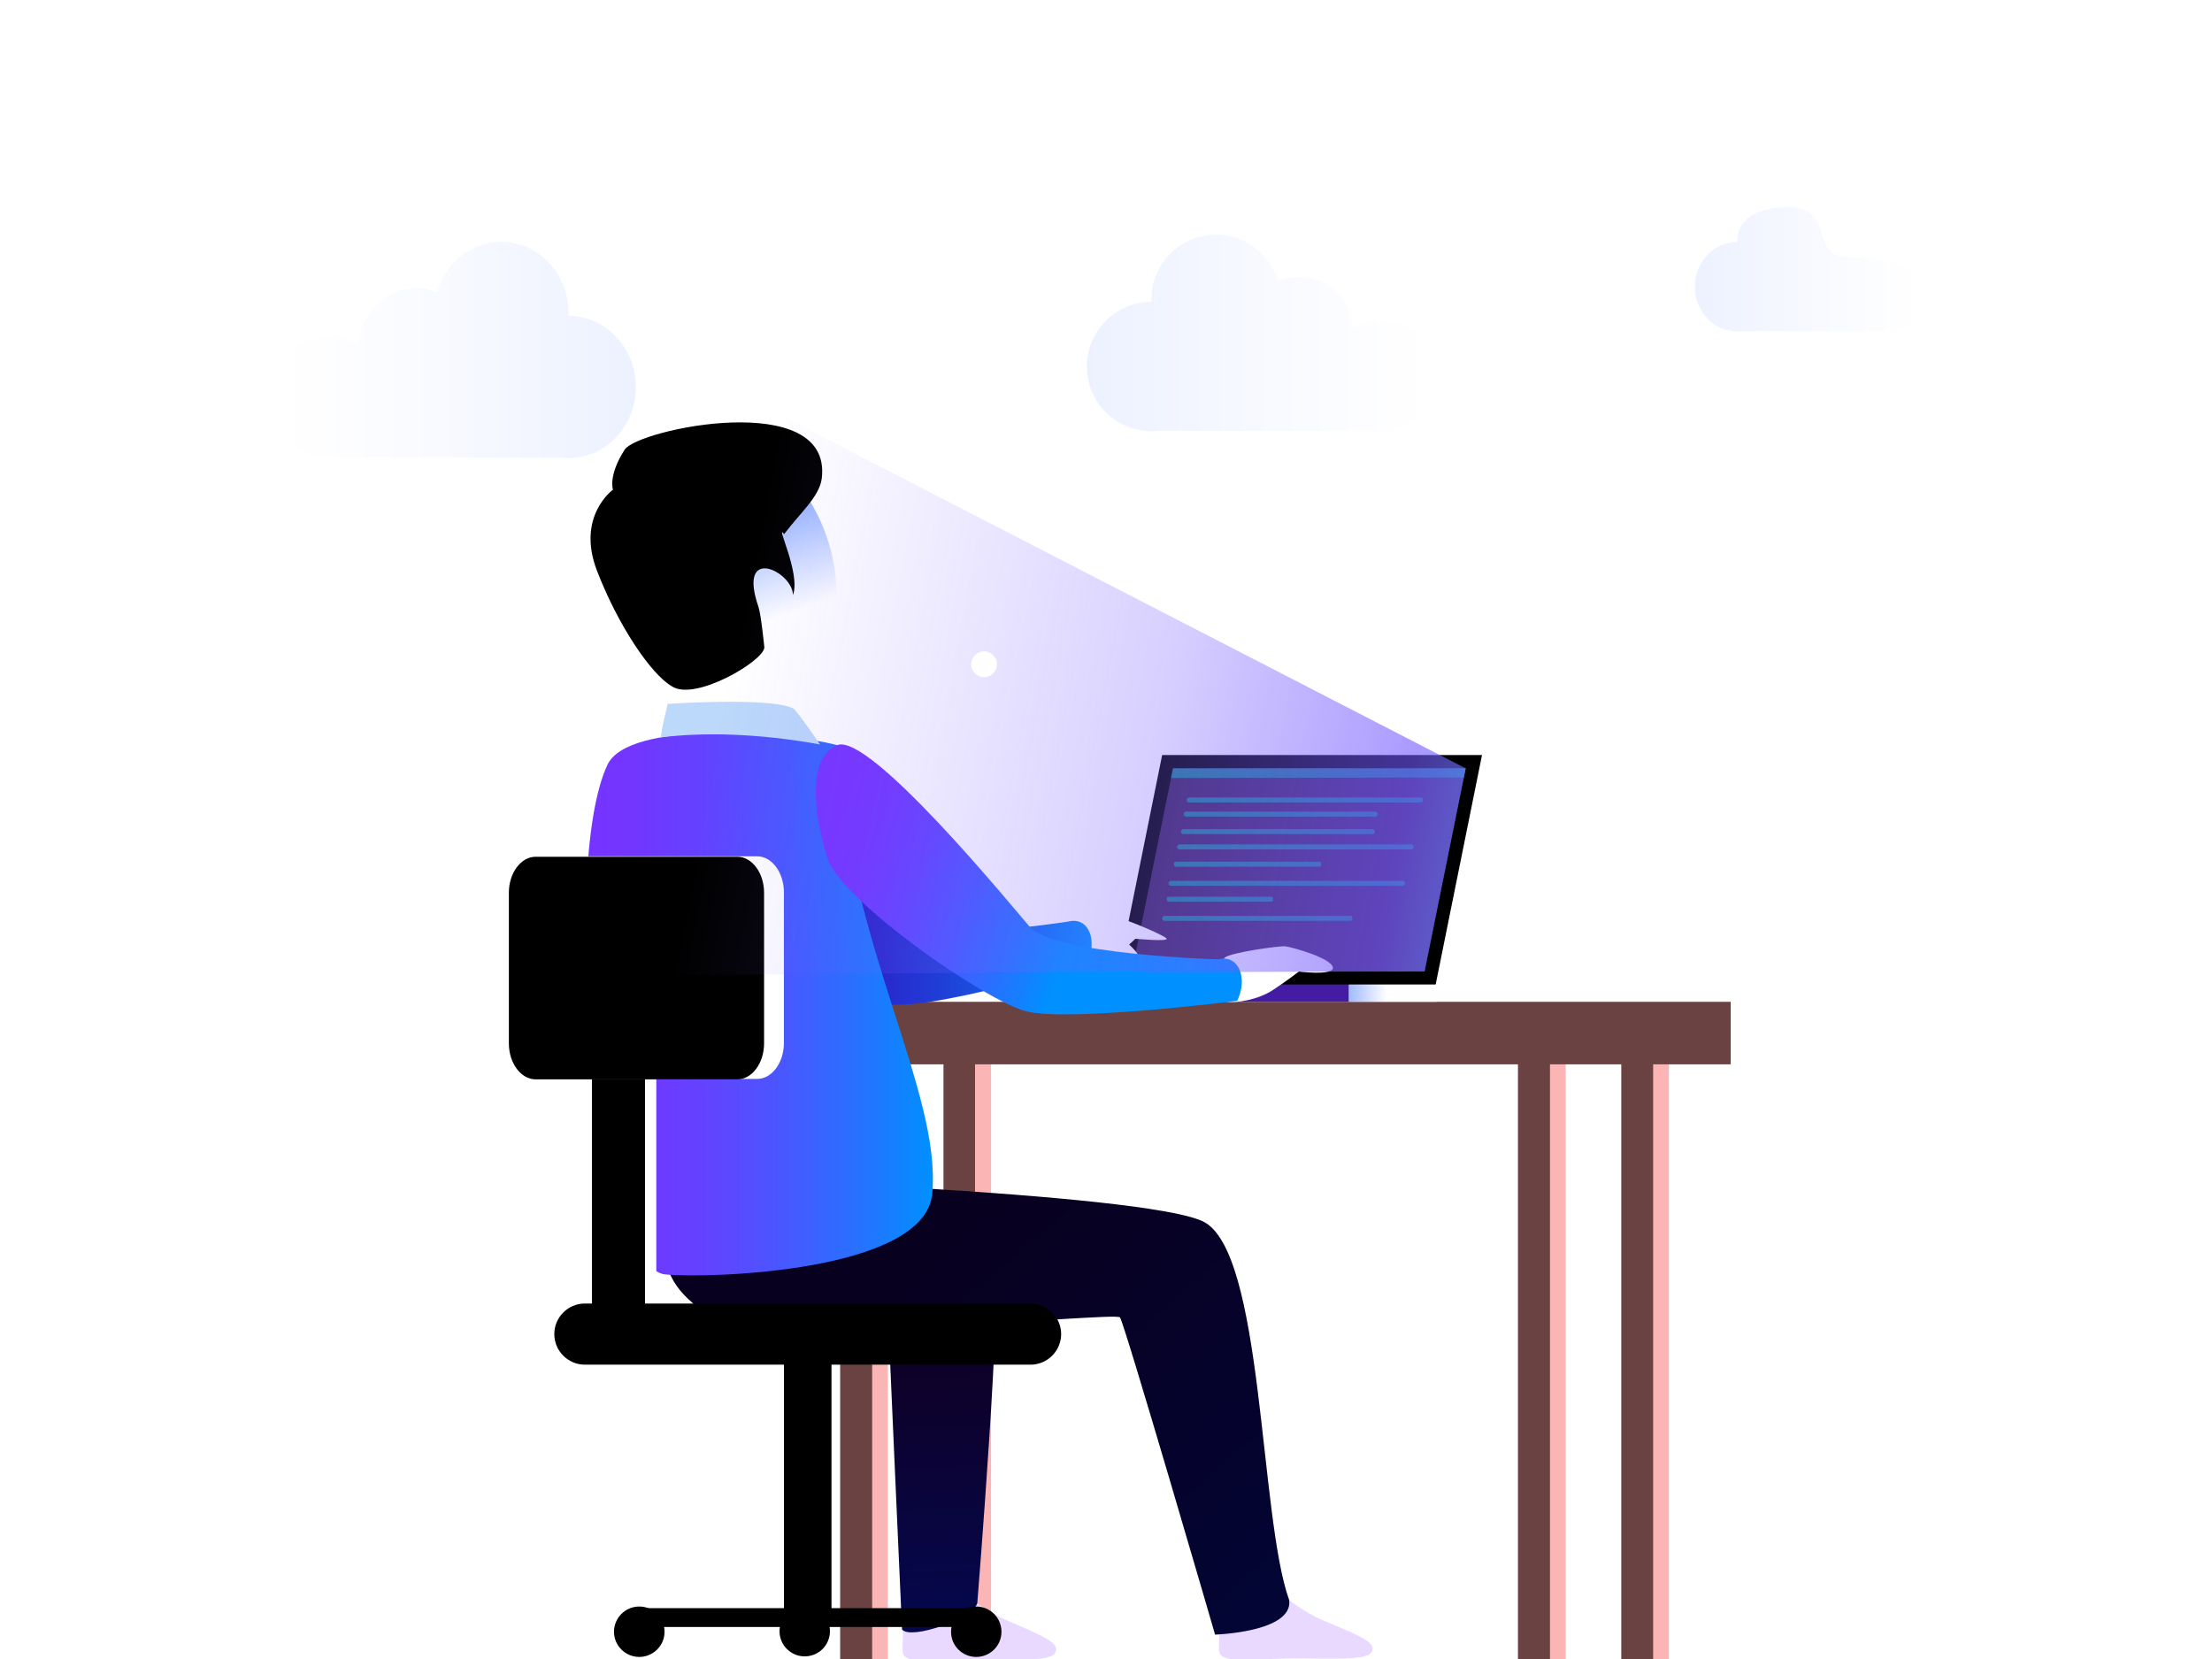 <?xml version="1.0" encoding="UTF-8" standalone="no"?>
<svg
   xmlns:dc="http://purl.org/dc/elements/1.1/"
   xmlns:cc="http://creativecommons.org/ns#"
   xmlns:rdf="http://www.w3.org/1999/02/22-rdf-syntax-ns#"
   xmlns:svg="http://www.w3.org/2000/svg"
   xmlns="http://www.w3.org/2000/svg"
   xmlns:xlink="http://www.w3.org/1999/xlink"
   xmlns:sodipodi="http://sodipodi.sourceforge.net/DTD/sodipodi-0.dtd"
   xmlns:inkscape="http://www.inkscape.org/namespaces/inkscape"
   version="1.1"
   id="Layer_1"
   x="0px"
   y="0px"
   viewBox="0 0 800 600"
   style="enable-background:new 0 0 800 600;"
   xml:space="preserve"
   sodipodi:docname="webdev.svg"
   inkscape:version="1.0.1 (3bc2e813f5, 2020-09-07)"><defs
   id="defs322"><linearGradient
     inkscape:collect="always"
     id="linearGradient1174"><stop
       style="stop-color:#f34747;stop-opacity:1;"
       offset="0"
       id="stop1170" /><stop
       style="stop-color:#f34747;stop-opacity:0;"
       offset="1"
       id="stop1172" /></linearGradient><linearGradient
     inkscape:collect="always"
     xlink:href="#linearGradient1174"
     id="linearGradient1176"
     x1="0"
     y1="153.5"
     x2="422"
     y2="153.5"
     gradientUnits="userSpaceOnUse" /><linearGradient
     id="SVGID_13_-2"
     gradientUnits="userSpaceOnUse"
     x1="393.064"
     y1="120.397"
     x2="519.623"
     y2="120.397"
     gradientTransform="matrix(-1.04,0,0,1.101,638.732,-5.961)"><stop
       offset="0"
       style="stop-color:#A1BAFF"
       id="stop306-0" /><stop
       offset="0.089"
       style="stop-color:#ACC2FF"
       id="stop308-8" /><stop
       offset="0.499"
       style="stop-color:#D9E3FF"
       id="stop310-3" /><stop
       offset="0.816"
       style="stop-color:#F5F7FF"
       id="stop312-0" /><stop
       offset="1"
       style="stop-color:#FFFFFF"
       id="stop314-5" /></linearGradient><linearGradient
     id="SVGID_13_-2-6"
     gradientUnits="userSpaceOnUse"
     x1="393.064"
     y1="120.397"
     x2="519.623"
     y2="120.397"
     gradientTransform="matrix(-2.083,-0.016,0.028,1.099,1688.507,26.316)"><stop
       offset="0"
       style="stop-color:#A1BAFF"
       id="stop306-0-3" /><stop
       offset="0.089"
       style="stop-color:#ACC2FF"
       id="stop308-8-0" /><stop
       offset="0.499"
       style="stop-color:#D9E3FF"
       id="stop310-3-1" /><stop
       offset="0.816"
       style="stop-color:#F5F7FF"
       id="stop312-0-2" /><stop
       offset="1"
       style="stop-color:#FFFFFF"
       id="stop314-5-5" /></linearGradient><linearGradient
     id="SVGID_13_-5"
     gradientUnits="userSpaceOnUse"
     x1="393.064"
     y1="120.397"
     x2="519.623"
     y2="120.397"
     gradientTransform="matrix(0.657,0,0,0.693,354.864,11.805)"><stop
       offset="0"
       style="stop-color:#A1BAFF"
       id="stop306-9" /><stop
       offset="0.089"
       style="stop-color:#ACC2FF"
       id="stop308-89" /><stop
       offset="0.499"
       style="stop-color:#D9E3FF"
       id="stop310-7" /><stop
       offset="0.816"
       style="stop-color:#F5F7FF"
       id="stop312-1" /><stop
       offset="1"
       style="stop-color:#FFFFFF"
       id="stop314-6" /></linearGradient><filter
     id="Adobe_OpacityMaskFilter_1_-9"
     filterUnits="userSpaceOnUse"
     x="507.42"
     y="56.82"
     width="92.89"
     height="92.89"><feFlood
       result="back"
       id="feFlood234-4" /><feBlend
       in="SourceGraphic"
       in2="back"
       mode="normal"
       id="feBlend236-3" /></filter><filter
     id="Adobe_OpacityMaskFilter_2_-7"
     filterUnits="userSpaceOnUse"
     x="507.42"
     y="56.82"
     width="92.89"
     height="92.89"><feFlood
       result="back"
       id="feFlood241-3" /><feBlend
       in="SourceGraphic"
       in2="back"
       mode="normal"
       id="feBlend243-7" /></filter></defs><sodipodi:namedview
   pagecolor="#ffffff"
   bordercolor="#666666"
   borderopacity="1"
   objecttolerance="10"
   gridtolerance="10"
   guidetolerance="10"
   inkscape:pageopacity="0"
   inkscape:pageshadow="2"
   inkscape:window-width="1920"
   inkscape:window-height="1001"
   id="namedview320"
   showgrid="false"
   inkscape:zoom="0.69166667"
   inkscape:cx="133.61809"
   inkscape:cy="317.99439"
   inkscape:window-x="-9"
   inkscape:window-y="-9"
   inkscape:window-maximized="1"
   inkscape:current-layer="Layer_1" />
<style
   type="text/css"
   id="style2">
	.st0{opacity:0.1;fill:#FFFFFF;}
	.st1{fill:url(#SVGID_1_);}
	.st2{opacity:0.4;fill:#FFFFFF;}
	.st3{filter:url(#Adobe_OpacityMaskFilter);}
	.st4{opacity:0.8;mask:url(#shine_1_);}
	.st5{fill-rule:evenodd;clip-rule:evenodd;fill:#FFFFFF;}
	.st6{fill:url(#SVGID_2_);}
	.st7{fill-rule:evenodd;clip-rule:evenodd;fill:#1289CC;}
	.st8{fill-rule:evenodd;clip-rule:evenodd;}
	.st9{fill-rule:evenodd;clip-rule:evenodd;fill:#125CAE;}
	.st10{fill-rule:evenodd;clip-rule:evenodd;fill:url(#SVGID_3_);}
	.st11{fill-rule:evenodd;clip-rule:evenodd;fill:url(#SVGID_4_);}
	.st12{fill-rule:evenodd;clip-rule:evenodd;fill:#431CA3;}
	.st13{fill-rule:evenodd;clip-rule:evenodd;fill:#3F2759;}
	.st14{fill-rule:evenodd;clip-rule:evenodd;fill:url(#SVGID_5_);}
	.st15{fill-rule:evenodd;clip-rule:evenodd;fill:url(#SVGID_6_);}
	.st16{fill-rule:evenodd;clip-rule:evenodd;fill:url(#SVGID_7_);}
	.st17{fill-rule:evenodd;clip-rule:evenodd;fill:url(#SVGID_8_);}
	.st18{fill-rule:evenodd;clip-rule:evenodd;fill:url(#SVGID_9_);}
	.st19{fill-rule:evenodd;clip-rule:evenodd;fill:url(#SVGID_10_);}
	.st20{fill-rule:evenodd;clip-rule:evenodd;fill:#BCD8FA;}
	.st21{fill-rule:evenodd;clip-rule:evenodd;fill:#1E8191;}
	.st22{fill:#FFFFFF;}
	.st23{filter:url(#Adobe_OpacityMaskFilter_1_);}
	.st24{filter:url(#Adobe_OpacityMaskFilter_2_);}
	.st25{mask:url(#moon_1_);fill:url(#XMLID_3_);}
	.st26{fill:url(#SVGID_11_);}
	.st27{fill:url(#SVGID_12_);}
	.st28{opacity:0.2;fill:url(#SVGID_13_);}
</style>
<path
   class="st0"
   d="M690.59,464.13h80.29c4.36-2.25,7.35-6.82,7.35-12.09c0-6.82-5.01-12.47-11.53-13.44  c0.01-0.22,0.02-0.44,0.02-0.67c0-7.98-6.6-14.45-14.74-14.45c-0.85,0-1.68,0.07-2.5,0.21c-3.51-6.09-10.36-10.22-18.23-10.22  c-9.17,0-16.95,5.61-19.68,13.39c-0.86-0.17-1.75-0.27-2.65-0.27c-7.82,0-14.16,6.73-14.16,15.03c0,0.93,0.08,1.85,0.23,2.73  c-5.92,0.38-10.6,4.91-10.6,10.45C684.39,458.87,686.91,462.39,690.59,464.13z"
   id="path4" />

<polygon
   class="st5"
   points="300.72,582.47 300.72,581.61 355.79,581.61 "
   id="polygon39" />
<polygon
   class="st5"
   points="283.53,582.47 236.15,581.61 283.53,581.61 "
   id="polygon41" />
<linearGradient
   id="SVGID_2_"
   gradientUnits="userSpaceOnUse"
   x1="641.158"
   y1="489.084"
   x2="644.282"
   y2="489.084">
	<stop
   offset="0.041"
   style="stop-color:#100060"
   id="stop43" />
	<stop
   offset="1"
   style="stop-color:#090E96"
   id="stop45" />
</linearGradient>

<g
   id="g212">
	<rect
   x="554.68"
   y="371.79"
   class="st7"
   width="11.58"
   height="228.24"
   id="rect50"
   style="fill:#f34747;fill-opacity:0.402" />
	<rect
   x="548.99"
   y="371.79"
   class="st8"
   width="11.58"
   height="228.24"
   id="rect52"
   style="fill:#6b4242;fill-opacity:1" />
	<rect
   x="592.05"
   y="371.79"
   class="st7"
   width="11.53"
   height="228.24"
   id="rect54"
   style="fill:#f34747;fill-opacity:0.402" />
	<rect
   x="586.36"
   y="371.79"
   class="st8"
   width="11.53"
   height="228.24"
   id="rect56"
   style="fill:#6b4242;fill-opacity:1" />
	<rect
   x="309.53"
   y="371.79"
   class="st9"
   width="11.58"
   height="228.24"
   id="rect58"
   style="fill:#f34747;fill-opacity:0.4" />
	<rect
   x="303.85"
   y="371.79"
   class="st8"
   width="11.58"
   height="228.24"
   id="rect60"
   style="fill:#6b4242;fill-opacity:1" />
	<rect
   x="346.9"
   y="371.79"
   class="st7"
   width="11.53"
   height="228.24"
   id="rect62"
   style="fill:#f34747;fill-opacity:0.402" />
	<rect
   x="341.22"
   y="371.79"
   class="st8"
   width="11.417"
   height="227.404"
   id="rect64"
   style="fill:#6b4242;fill-opacity:1" />
	<rect
   x="261.49"
   y="362.32"
   class="st8"
   width="364.45"
   height="22.61"
   id="rect66"
   style="fill:#6b4242;fill-opacity:1" />
	<linearGradient
   id="SVGID_3_"
   gradientUnits="userSpaceOnUse"
   x1="407.438"
   y1="318.561"
   x2="538.178"
   y2="318.561">
		<stop
   offset="0"
   style="stop-color:#A1BAFF"
   id="stop68" />
		<stop
   offset="0.433"
   style="stop-color:#FFFFFF"
   id="stop70" />
	</linearGradient>
	<polygon
   class="st10"
   points="424.23,280.97 536.39,273.07 538.18,277 523.47,357.25 518.3,357.25 407.44,364.05  "
   id="polygon73" />
	<polygon
   class="st8"
   points="420.31,273.07 535.99,273.07 519.2,356.2 403.51,356.2  "
   id="polygon75" />
	<linearGradient
   id="SVGID_4_"
   gradientUnits="userSpaceOnUse"
   x1="487.791"
   y1="359.186"
   x2="519.543"
   y2="359.186">
		<stop
   offset="0"
   style="stop-color:#A1BAFF"
   id="stop77" />
		<stop
   offset="0.433"
   style="stop-color:#FFFFFF"
   id="stop79" />
	</linearGradient>
	<rect
   x="487.79"
   y="356.05"
   class="st11"
   width="31.75"
   height="6.26"
   id="rect82" />
	<rect
   x="380.85"
   y="356.05"
   class="st12"
   width="106.94"
   height="6.26"
   id="rect84" />
	<polygon
   class="st13"
   points="424.23,277.89 409.37,351.33 515.22,351.33 530.08,277.89  "
   id="polygon86" />
	<path
   class="st5"
   d="M443.71,362.32c3.58,0.44,11.13-0.7,16.5-4.17c5.32-3.48,9.54-6.78,9.54-6.78s11.59,1.51,12.33-1.14   c0.32-3.54-15.02-7.73-17.15-7.98c-2.19-0.25-20.17,2.28-22.01,4.12C441.08,348.2,443.71,362.32,443.71,362.32z"
   id="path88" />
	<path
   class="st5"
   d="M383.78,352.23c3.58,0.45,11.13-0.69,16.45-4.17c5.32-3.48,10.39-8.55,10.39-8.55s11.58,1.09,11.33,0   c-0.3-1.04-14.81-7.11-17-7.35c-2.14-0.25-20.17,2.29-22.01,4.13C381.1,338.11,383.78,352.23,383.78,352.23z"
   id="path90" />
	<path
   class="st5"
   d="M404.8,338.22c1.14,1.44,8.4,6.86,7.01,8.94c-1.39,2.14-4.72,3.03-8.35,0.4c-3.63-2.63-5.91-5.72-4.92-6.76   C399.54,339.76,404.8,338.22,404.8,338.22z"
   id="path92" />
	<linearGradient
   id="SVGID_5_"
   gradientUnits="userSpaceOnUse"
   x1="242.597"
   y1="314.881"
   x2="394.824"
   y2="314.881">
		<stop
   offset="0"
   style="stop-color:#311341"
   id="stop94" />
		<stop
   offset="0.23"
   style="stop-color:#3113C2"
   id="stop96" />
		<stop
   offset="0.348"
   style="stop-color:#2F18C5"
   id="stop98" />
		<stop
   offset="0.493"
   style="stop-color:#2927CC"
   id="stop100" />
		<stop
   offset="0.652"
   style="stop-color:#1F40D8"
   id="stop102" />
		<stop
   offset="0.822"
   style="stop-color:#1263E9"
   id="stop104" />
		<stop
   offset="0.998"
   style="stop-color:#008FFF"
   id="stop106" />
		<stop
   offset="1"
   style="stop-color:#0090FF"
   id="stop108" />
	</linearGradient>
	<path
   class="st14"
   d="M250.31,266.61c-11.03,4.47-8.4,25.74-3.38,41c4.97,15.26,56.5,51.28,71.76,55.26   c15.26,3.93,74.44-14.56,74.44-14.56c4.02-8.2,0.55-16.9-6.76-15.01c0,0-57.69,9.04-66.34-0.94   C313.07,324.35,261.99,261.89,250.31,266.61z"
   id="path111" />
	<linearGradient
   id="SVGID_6_"
   gradientUnits="userSpaceOnUse"
   x1="260.194"
   y1="196.16"
   x2="287.175"
   y2="267.796">
		<stop
   offset="0"
   style="stop-color:#A1BAFF"
   id="stop113" />
		<stop
   offset="0.433"
   style="stop-color:#FFFFFF"
   id="stop115" />
	</linearGradient>
	<path
   class="st15"
   d="M297.02,238.98c-18.04,36.32-55.11,24.2-63.85-10.53c-8.75-34.69-11.03-64.65,19.38-69.92   C285.59,152.81,315.11,202.65,297.02,238.98z"
   id="path118" />
	<path
   class="st5"
   d="M240.57,239.78c3.43,10.78,2.38,39.7,2.38,39.7s48.8,14.21,47.31,7.65c-5.96-26.59-8.99-49.84-14.46-54.71   C271.28,228.44,260.15,241.81,240.57,239.78z"
   id="path120" />
	<path
   class="st8"
   d="m 340,567.15 c 0,0 10.48,13.021 24.05,18.848 13.57,5.827 19.68,8.324 17.49,11.901 -2.19,3.576 -19.58,1.891 -32.7,2.353 -13.07,0.462 -21.91,1.48 -22.36,-2.806 -0.45,-4.234 1.64,-27.778 1.64,-27.778 z"
   id="path122"
   style="fill:#e9d8ff;fill-opacity:1;stroke-width:1.014" />
	<linearGradient
   id="SVGID_7_"
   gradientUnits="userSpaceOnUse"
   x1="340.829"
   y1="474.88"
   x2="345.481"
   y2="581.868">
		<stop
   offset="0.041"
   style="stop-color:#100022"
   id="stop124" />
		<stop
   offset="1"
   style="stop-color:#05074c;stop-opacity:1"
   id="stop126" />
	</linearGradient>
	<path
   class="st16"
   d="M320.92,468.56c0.5,14.21,5.32,120.78,5.32,120.78c3.37,3.89,25.65-4.1,27.21-9.51   c0,0,9.56-118.63,5.83-119.18C355.61,460.16,320.92,468.56,320.92,468.56z"
   id="path129" />
	<path
   class="st8"
   d="M454.5,567.65c0,0,10.49,12.67,24,18.39c13.57,5.67,19.68,8.05,17.49,11.58c-2.19,3.48-19.58,1.79-32.65,2.24   c-13.12,0.45-21.96,1.44-22.41-2.68c-0.45-4.17,1.64-27.08,1.64-27.08L454.5,567.65z"
   id="path131"
   style="fill:#e9d8ff;fill-opacity:1" />
	<linearGradient
   id="SVGID_8_"
   gradientUnits="userSpaceOnUse"
   x1="334.145"
   y1="446.239"
   x2="458.197"
   y2="587.658">
		<stop
   offset="0.041"
   style="stop-color:#08001f;stop-opacity:1"
   id="stop133" />
		<stop
   offset="1"
   style="stop-color:#030535;stop-opacity:1"
   id="stop135" />
	</linearGradient>
	<path
   class="st17"
   d="M248.62,425.67c-1.59,11.08-18.44,28.43,2.09,45.77c20.52,17.34,152.66,2.68,154.35,5.02   c1.69,2.29,34.39,114.72,34.39,114.72s28.29-0.89,26.81-12.47c-10.92-30.16-9.12-126.45-31.23-136.99   C412.95,431.19,248.62,425.67,248.62,425.67z"
   id="path138" />
	<linearGradient
   id="SVGID_9_"
   gradientUnits="userSpaceOnUse"
   x1="211.814"
   y1="363.16"
   x2="337.41"
   y2="363.16">
		<stop
   offset="0"
   style="stop-color:#7633FF"
   id="stop140" />
		<stop
   offset="0.159"
   style="stop-color:#7137FF"
   id="stop142" />
		<stop
   offset="0.353"
   style="stop-color:#6243FF"
   id="stop144" />
		<stop
   offset="0.568"
   style="stop-color:#4957FF"
   id="stop146" />
		<stop
   offset="0.794"
   style="stop-color:#2672FF"
   id="stop148" />
		<stop
   offset="1"
   style="stop-color:#0090FF"
   id="stop150" />
	</linearGradient>
	<path
   class="st18"
   d="M302.78,269.49c-18.93-5.02-75.51-9.07-83.09,7.11c-17.6,37.57-3.59,181.93,20.91,184.31   c15.75,1.54,93.93-0.85,96.56-29.22C340.6,394.37,306.06,340.4,302.78,269.49z"
   id="path153" />
	<rect
   x="218.18"
   y="387.29"
   class="st5"
   width="19.18"
   height="95.21"
   id="rect155" />
	<rect
   x="214.1"
   y="386.52"
   class="st8"
   width="19.18"
   height="95.21"
   id="rect157" />
	<linearGradient
   id="SVGID_10_"
   gradientUnits="userSpaceOnUse"
   x1="299.975"
   y1="304.053"
   x2="445.298"
   y2="355.219">
		<stop
   offset="0"
   style="stop-color:#7633FF"
   id="stop159" />
		<stop
   offset="0.097"
   style="stop-color:#7137FF"
   id="stop161" />
		<stop
   offset="0.216"
   style="stop-color:#6243FF"
   id="stop163" />
		<stop
   offset="0.346"
   style="stop-color:#4957FF"
   id="stop165" />
		<stop
   offset="0.484"
   style="stop-color:#2672FF"
   id="stop167" />
		<stop
   offset="0.61"
   style="stop-color:#0090FF"
   id="stop169" />
	</linearGradient>
	<path
   class="st19"
   d="M302.78,269.49c-11.03,4.47-8.45,25.79-3.43,41.05c5.02,15.21,56.55,51.23,71.81,55.21   c15.26,3.93,76.28-3.77,76.28-3.77c3.98-8.2,0.55-16.9-6.81-15.01c0,0-59.53-1.74-68.18-11.73   C365.55,327.23,314.41,264.77,302.78,269.49z"
   id="path172" />
	<path
   class="st8"
   d="M283.6,193.16c-3.53-4.47,6.11,14.21,3.18,22.06c0.05-8.4-20.32-18.54-12.47,4.27   c0.95,2.78,2.13,14.67,2.13,14.67c-0.2,4.9-25.26,19.7-33.53,14c-7.5-4.37-19.38-21.96-26.98-41.69   c-7.65-19.73,5.76-29.37,5.76-29.37s-1.84-5.02,4.22-14.46c4.72-7.45,75.09-22.21,71.31,10.28   C296.42,179.64,289.37,185.46,283.6,193.16z"
   id="path174" />
	<path
   class="st5"
   d="M200.88,309.7h72.99c5.28,0,9.64,5.86,9.64,13.02v54.46c0,7.16-4.36,13.02-9.64,13.02h-72.99   c-5.32,0-9.67-5.86-9.67-13.02v-54.46C191.21,315.56,195.56,309.7,200.88,309.7z"
   id="path176" />
	<path
   class="st8"
   d="M193.71,309.86h72.99c5.28,0,9.64,5.86,9.64,13.02v54.46c0,7.16-4.36,13.02-9.64,13.02h-72.99   c-5.32,0-9.67-5.86-9.67-13.02v-54.46C184.03,315.72,188.39,309.86,193.71,309.86z"
   id="path178" />
	<rect
   x="283.53"
   y="486.65"
   class="st8"
   width="17.19"
   height="97.05"
   id="rect180" />
	<rect
   x="230.8"
   y="581.61"
   class="st8"
   width="124.88"
   height="6.81"
   id="rect182" />
	<path
   class="st8"
   d="M353.05,599.25c5.07,0,9.14-4.08,9.14-9.09c0-5.07-4.07-9.14-9.14-9.14c-5.02,0-9.09,4.07-9.09,9.14   C343.95,595.18,348.03,599.25,353.05,599.25z"
   id="path184" />
	<path
   class="st8"
   d="M291.02,599.05c5.07,0,9.14-4.08,9.14-9.09c0-5.07-4.08-9.14-9.14-9.14c-5.02,0-9.09,4.07-9.09,9.14   C281.92,594.97,286,599.05,291.02,599.05z"
   id="path186" />
	<path
   class="st8"
   d="M231.2,599.25c5.02,0,9.14-4.08,9.14-9.09c0-5.07-4.12-9.14-9.14-9.14c-5.02,0-9.14,4.07-9.14,9.14   C222.06,595.18,226.18,599.25,231.2,599.25z"
   id="path188" />
	<path
   class="st8"
   d="M211.5,471.44h161.2c6.11,0,11.08,4.97,11.08,11.03c0,6.11-4.97,11.08-11.08,11.08H211.5   c-6.06,0-11.03-4.97-11.03-11.08C200.47,476.41,205.44,471.44,211.5,471.44z"
   id="path190" />
	<path
   class="st20"
   d="M238.99,266.69c0.25-3.18,2.5-12.13,2.5-12.13s36.57-2.49,45.27,1.59c1.36,0.64,9.81,13.09,9.81,13.09   C273.51,265.06,253.78,264.86,238.99,266.69z"
   id="path192" />
	<polygon
   class="st21"
   points="424.23,277.89 530.08,277.89 529.41,281.18 423.53,281.38  "
   id="polygon194" />
	<path
   class="st21"
   d="M514.68,289.33c0,0.5-0.4,0.9-0.9,0.9h-83.69c-0.5,0-0.9-0.4-0.9-0.9l0,0c0-0.5,0.4-0.9,0.9-0.9h83.69   C514.28,288.43,514.68,288.83,514.68,289.33L514.68,289.33z"
   id="path196" />
	<path
   class="st21"
   d="M498.24,294.44c0,0.5-0.33,0.9-0.74,0.9h-68.61c-0.41,0-0.74-0.4-0.74-0.9l0,0c0-0.5,0.33-0.9,0.74-0.9h68.61   C497.91,293.54,498.24,293.95,498.24,294.44L498.24,294.44z"
   id="path198" />
	<path
   class="st21"
   d="M497.22,300.76c0,0.5-0.33,0.9-0.74,0.9h-68.61c-0.41,0-0.74-0.4-0.74-0.9l0,0c0-0.5,0.33-0.9,0.74-0.9h68.61   C496.89,299.86,497.22,300.26,497.22,300.76L497.22,300.76z"
   id="path200" />
	<path
   class="st21"
   d="M511.27,306.29c0,0.5-0.4,0.9-0.9,0.9h-83.78c-0.5,0-0.9-0.4-0.9-0.9l0,0c0-0.5,0.4-0.9,0.9-0.9h83.78   C510.87,305.39,511.27,305.8,511.27,306.29L511.27,306.29z"
   id="path202" />
	<path
   class="st21"
   d="M508.17,319.46c0,0.5-0.4,0.9-0.9,0.9h-83.78c-0.5,0-0.9-0.4-0.9-0.9l0,0c0-0.5,0.4-0.9,0.9-0.9h83.78   C507.76,318.56,508.17,318.96,508.17,319.46L508.17,319.46z"
   id="path204" />
	<path
   class="st21"
   d="M477.84,312.54c0,0.5-0.25,0.9-0.56,0.9h-52.15c-0.31,0-0.56-0.4-0.56-0.9l0,0c0-0.5,0.25-0.9,0.56-0.9h52.15   C477.59,311.64,477.84,312.04,477.84,312.54L477.84,312.54z"
   id="path206" />
	<path
   class="st21"
   d="M460.41,325.2c0,0.5-0.18,0.9-0.4,0.9h-37.65c-0.22,0-0.4-0.4-0.4-0.9l0,0c0-0.5,0.18-0.9,0.4-0.9H460   C460.23,324.3,460.41,324.7,460.41,325.2L460.41,325.2z"
   id="path208" />
	<path
   class="st21"
   d="M489.15,332.14c0,0.5-0.32,0.9-0.72,0.9h-67.4c-0.4,0-0.72-0.4-0.72-0.9l0,0c0-0.5,0.33-0.9,0.72-0.9h67.4   C488.82,331.24,489.15,331.64,489.15,332.14L489.15,332.14z"
   id="path210" />
</g>
<g
   id="g266">
	<g
   id="g232">
		<path
   class="st22"
   d="M388.94,108.43c0,0.73-0.59,1.32-1.32,1.32c-0.73,0-1.32-0.59-1.32-1.32c0-0.73,0.59-1.32,1.32-1.32    C388.35,107.11,388.94,107.7,388.94,108.43z"
   id="path214" />
		<path
   class="st22"
   d="M483.64,190.28c0,0.73-0.59,1.32-1.32,1.32s-1.33-0.59-1.33-1.32c0-0.73,0.59-1.32,1.33-1.32    S483.64,189.54,483.64,190.28z"
   id="path216" />
		<path
   class="st22"
   d="M345.28,119.07c0,0.73-0.59,1.32-1.32,1.32c-0.73,0-1.32-0.59-1.32-1.32c0-0.73,0.59-1.33,1.32-1.33    C344.69,117.75,345.28,118.34,345.28,119.07z"
   id="path218" />
		<path
   class="st22"
   d="M238.68,117.75c0,0.73-0.59,1.32-1.32,1.32c-0.73,0-1.32-0.59-1.32-1.32c0-0.73,0.59-1.32,1.32-1.32    C238.09,116.42,238.68,117.02,238.68,117.75z"
   id="path220" />
		<path
   class="st22"
   d="M614.04,275.26c0,0.73-0.59,1.32-1.32,1.32s-1.33-0.59-1.33-1.32s0.59-1.32,1.33-1.32    S614.04,274.53,614.04,275.26z"
   id="path222" />
		<polygon
   class="st22"
   points="618.39,187.01 619.8,189.87 622.95,190.32 620.67,192.55 621.21,195.69 618.39,194.21     615.57,195.69 616.1,192.55 613.82,190.32 616.98,189.87   "
   id="polygon224" />
		<polygon
   class="st22"
   points="291.7,70.98 293.46,74.55 297.4,75.12 294.55,77.9 295.22,81.83 291.7,79.97 288.17,81.83     288.84,77.9 285.99,75.12 289.93,74.55   "
   id="polygon226" />
		<polygon
   class="st22"
   points="684.89,249.37 686.65,245.8 688.42,249.37 692.36,249.94 689.51,252.72 690.18,256.65 686.65,254.79 683.13,256.65 683.8,252.72 680.95,249.94 "
   id="polygon228"
   transform="translate(-4.193,18.795)" />
		<circle
   class="st22"
   cx="166.58"
   cy="235.19"
   r="4.67"
   id="circle230" />
	</g>
	<defs
   id="defs239">
		<filter
   id="Adobe_OpacityMaskFilter_1_"
   filterUnits="userSpaceOnUse"
   x="507.42"
   y="56.82"
   width="92.89"
   height="92.89">
			<feFlood
   style="flood-color:white;flood-opacity:1"
   result="back"
   id="feFlood234" />
			<feBlend
   in="SourceGraphic"
   in2="back"
   mode="normal"
   id="feBlend236" />
		</filter>
	</defs>
	<mask
   maskUnits="userSpaceOnUse"
   x="507.42"
   y="56.82"
   width="92.89"
   height="92.89"
   id="mask263">
		<g
   id="XMLID_1_"
   class="st23">
			<defs
   id="defs246">
				<filter
   id="Adobe_OpacityMaskFilter_2_"
   filterUnits="userSpaceOnUse"
   x="507.42"
   y="56.82"
   width="92.89"
   height="92.89">
					<feFlood
   style="flood-color:white;flood-opacity:1"
   result="back"
   id="feFlood241" />
					<feBlend
   in="SourceGraphic"
   in2="back"
   mode="normal"
   id="feBlend243" />
				</filter>
			</defs>
			<mask
   maskUnits="userSpaceOnUse"
   x="507.42"
   y="56.82"
   width="92.89"
   height="92.89"
   id="moon_1_">
				<g
   id="XMLID_17_"
   class="st24">
				</g>
			</mask>
			
				<linearGradient
   id="XMLID_3_"
   gradientUnits="userSpaceOnUse"
   x1="212.569"
   y1="309.947"
   x2="289.79"
   y2="361.592"
   gradientTransform="matrix(-0.709 0.705 0.705 0.709 494.718 -309.953)">
				<stop
   offset="0"
   style="stop-color:#4D4D4D"
   id="stop250" />
				<stop
   offset="0.293"
   style="stop-color:#898989"
   id="stop252" />
				<stop
   offset="0.628"
   style="stop-color:#C8C8C8"
   id="stop254" />
				<stop
   offset="0.873"
   style="stop-color:#F0F0F0"
   id="stop256" />
				<stop
   offset="1"
   style="stop-color:#FFFFFF"
   id="stop258" />
			</linearGradient>
			<path
   id="XMLID_4_"
   class="st25"
   d="M520.94,136.02c18.1,18.18,47.5,18.26,65.69,0.17c18.18-18.09,18.26-47.5,0.17-65.68     c-18.09-18.18-47.5-18.26-65.68-0.17C502.93,88.43,502.85,117.84,520.94,136.02z"
   mask="url(#moon_1_)" />
		</g>
	</mask>
	<path
   id="moon_2_"
   class="st22"
   d="M520.94,136.02c18.1,18.18,47.5,18.26,65.69,0.17c18.18-18.09,18.26-47.5,0.17-65.68   c-18.09-18.18-47.5-18.26-65.68-0.17C502.93,88.43,502.85,117.84,520.94,136.02z" />
</g>
<linearGradient
   id="SVGID_11_"
   gradientUnits="userSpaceOnUse"
   x1="112.784"
   y1="214.635"
   x2="627.311"
   y2="314.649">
	<stop
   offset="4.112930e-03"
   style="stop-color:#5533ff;stop-opacity:0"
   id="stop268" />
	
	<stop
   offset="0.292"
   style="stop-color:#7f66ff;stop-opacity:0"
   id="stop272" />
	<stop
   offset="0.592"
   style="stop-color:#795eff;stop-opacity:0.3"
   id="stop274" />
	<stop
   offset="0.768"
   style="stop-color:#7357ff;stop-opacity:0.6"
   id="stop276" />
	
	
	<stop
   offset="1"
   style="stop-color:#4FFFFF"
   id="stop282" />
</linearGradient>
<polyline
   class="st26"
   points="83.42,354.06 409.37,351.33 416.59,351.6 515.22,351.33 515.22,351.33 515.22,351.33 515.22,351.33   515.22,351.33 530.08,277.89 530.08,277.89 133.49,73.52 "
   id="polyline285"
   style="fill:url(#SVGID_11_)" />
<linearGradient
   id="SVGID_12_"
   gradientUnits="userSpaceOnUse"
   x1="421.948"
   y1="339.506"
   x2="421.948"
   y2="339.506">
	<stop
   offset="4.112930e-03"
   style="stop-color:#7633FF;stop-opacity:0"
   id="stop287" />
	<stop
   offset="0.092"
   style="stop-color:#7051FF;stop-opacity:0.088"
   id="stop289" />
	<stop
   offset="0.263"
   style="stop-color:#6685FF;stop-opacity:0.26"
   id="stop291" />
	<stop
   offset="0.43"
   style="stop-color:#5EB1FF;stop-opacity:0.428"
   id="stop293" />
	<stop
   offset="0.591"
   style="stop-color:#57D3FF;stop-opacity:0.589"
   id="stop295" />
	<stop
   offset="0.743"
   style="stop-color:#53EBFF;stop-opacity:0.742"
   id="stop297" />
	<stop
   offset="0.883"
   style="stop-color:#50FAFF;stop-opacity:0.883"
   id="stop299" />
	<stop
   offset="1"
   style="stop-color:#4FFFFF"
   id="stop301" />
</linearGradient>
<path
   class="st27"
   d="M421.95,339.51"
   id="path304" />
<linearGradient
   id="SVGID_13_"
   gradientUnits="userSpaceOnUse"
   x1="393.064"
   y1="120.397"
   x2="519.623"
   y2="120.397">
	<stop
   offset="0"
   style="stop-color:#A1BAFF"
   id="stop306" />
	<stop
   offset="0.089"
   style="stop-color:#ACC2FF"
   id="stop308" />
	<stop
   offset="0.499"
   style="stop-color:#D9E3FF"
   id="stop310" />
	<stop
   offset="0.816"
   style="stop-color:#F5F7FF"
   id="stop312" />
	<stop
   offset="1"
   style="stop-color:#FFFFFF"
   id="stop314" />
</linearGradient>
<path
   class="st28"
   d="M499.63,115.95c-3.73,0-7.22,1.02-10.2,2.8c-0.71-10.4-9.37-18.61-19.94-18.61c-2.58,0-5.04,0.49-7.3,1.38  c-2.88-9.64-11.81-16.67-22.39-16.67c-12.9,0-23.37,10.46-23.37,23.37c0,0.33,0.01,0.66,0.03,0.98c-0.01,0-0.02,0-0.03,0  c-12.9,0-23.37,10.46-23.37,23.37c0,12.9,10.46,23.37,23.37,23.37c0.81,0,1.6-0.04,2.39-0.12h78.63c0.72,0.08,1.44,0.12,2.18,0.12  c11.04,0,19.99-8.95,19.99-19.99C519.62,124.9,510.67,115.95,499.63,115.95z"
   id="path317" />
<path
   class="st28"
   d="m 119.085,121.661 c 3.879,0 7.509,1.123 10.609,3.082 0.738,-11.447 9.745,-20.483 20.739,-20.483 2.683,0 5.242,0.539 7.592,1.519 2.995,-10.61 12.283,-18.348 23.287,-18.348 13.417,0 24.306,11.513 24.306,25.723 0,0.363 -0.011,0.726 -0.031,1.079 0.011,0 0.021,0 0.031,0 13.417,0 24.306,11.513 24.306,25.723 0,14.199 -10.879,25.723 -24.306,25.723 -0.842,0 -1.664,-0.044 -2.486,-0.132 h -81.78 c -0.749,0.088 -1.498,0.132 -2.267,0.132 -11.482,0 -20.791,-9.851 -20.791,-22.002 0,-12.162 9.309,-22.013 20.791,-22.013 z"
   id="path317-1"
   style="opacity:0.2;fill:url(#SVGID_13_-2);stroke-width:1.07" /><path
   class="st28"
   d="m 667.207,92.903 c -12.794,-0.976 -3.301,-17.65 -20.504,-18.037 -8.471,0 -18.368,2.998 -18.368,11.946 0,0.229 0.007,0.457 0.02,0.679 h -0.02 c -8.471,0 -15.347,7.25 -15.347,16.198 0,8.941 6.869,16.198 15.347,16.198 0.532,0 1.051,-0.028 1.57,-0.083 h 51.636 c 0.473,0.056 0.946,0.083 1.432,0.083 7.25,0 13.002,-6.204 13.127,-13.855 0.177,-10.787 -15.23,-12.708 -28.892,-13.128 z"
   id="path317-6"
   style="opacity:0.2;fill:url(#SVGID_13_-5);stroke-width:0.675"
   sodipodi:nodetypes="ccsscsssccsc" /><g
   id="g266-9"
   transform="translate(189.326,5.048)"><g
     id="g232-4"><path
       class="st22"
       d="m 388.94,108.43 c 0,0.73 -0.59,1.32 -1.32,1.32 -0.73,0 -1.32,-0.59 -1.32,-1.32 0,-0.73 0.59,-1.32 1.32,-1.32 0.73,0 1.32,0.59 1.32,1.32 z"
       id="path214-6" /><path
       class="st22"
       d="m 483.64,190.28 c 0,0.73 -0.59,1.32 -1.32,1.32 -0.73,0 -1.33,-0.59 -1.33,-1.32 0,-0.73 0.59,-1.32 1.33,-1.32 0.74,0 1.32,0.58 1.32,1.32 z"
       id="path216-3" /><path
       class="st22"
       d="m 345.28,119.07 c 0,0.73 -0.59,1.32 -1.32,1.32 -0.73,0 -1.32,-0.59 -1.32,-1.32 0,-0.73 0.59,-1.33 1.32,-1.33 0.73,0.01 1.32,0.6 1.32,1.33 z"
       id="path218-5" /><path
       class="st22"
       d="m 238.68,169.75 c 0,0.73 -0.59,1.32 -1.32,1.32 -0.73,0 -1.32,-0.59 -1.32,-1.32 0,-0.73 0.59,-1.32 1.32,-1.32 0.73,-0.01 1.32,0.59 1.32,1.32 z"
       id="path220-7" /><path
       class="st22"
       d="m 526.04,243.26 c 0,0.73 -0.59,1.32 -1.32,1.32 -0.73,0 -1.33,-0.59 -1.33,-1.32 0,-0.73 0.59,-1.32 1.33,-1.32 0.74,0 1.32,0.59 1.32,1.32 z"
       id="path222-2" /><polygon
       class="st22"
       points="621.21,195.69 618.39,194.21 615.57,195.69 616.1,192.55 613.82,190.32 616.98,189.87 618.39,187.01 619.8,189.87 622.95,190.32 620.67,192.55 "
       id="polygon224-8"
       transform="translate(-78)" /><polygon
       class="st22"
       points="291.7,79.97 288.17,81.83 288.84,77.9 285.99,75.12 289.93,74.55 291.7,70.98 293.46,74.55 297.4,75.12 294.55,77.9 295.22,81.83 "
       id="polygon226-6" /><polygon
       class="st22"
       points="686.65,245.8 688.42,249.37 692.36,249.94 689.51,252.72 690.18,256.65 686.65,254.79 683.13,256.65 683.8,252.72 680.95,249.94 684.89,249.37 "
       id="polygon228-7"
       transform="translate(-177.259,-105.299)" /><circle
       class="st22"
       cx="166.58"
       cy="235.19"
       r="4.67"
       id="circle230-6" /></g><defs
     id="defs239-4"><filter
       id="filter1371"
       filterUnits="userSpaceOnUse"
       x="507.42"
       y="56.82"
       width="92.89"
       height="92.89"><feFlood
         result="back"
         id="feFlood1367" /><feBlend
         in="SourceGraphic"
         in2="back"
         mode="normal"
         id="feBlend1369" /></filter></defs><mask
     maskUnits="userSpaceOnUse"
     x="507.42"
     y="56.82"
     width="92.89"
     height="92.89"
     id="mask263-5"><g
       id="XMLID_1_-8"
       class="st23"><defs
         id="defs246-2"><filter
           id="filter1378"
           filterUnits="userSpaceOnUse"
           x="507.42"
           y="56.82"
           width="92.89"
           height="92.89"><feFlood
             result="back"
             id="feFlood1374" /><feBlend
             in="SourceGraphic"
             in2="back"
             mode="normal"
             id="feBlend1376" /></filter></defs><mask
         maskUnits="userSpaceOnUse"
         x="507.42"
         y="56.82"
         width="92.89"
         height="92.89"
         id="moon_1_-8"><g
           id="XMLID_17_-7"
           class="st24" /></mask><linearGradient
         id="linearGradient1388"
         gradientUnits="userSpaceOnUse"
         x1="212.569"
         y1="309.947"
         x2="289.79"
         y2="361.592"
         gradientTransform="matrix(-0.709,0.705,0.705,0.709,494.718,-309.953)"><stop
           offset="0"
           style="stop-color:#4D4D4D"
           id="stop250-1" /><stop
           offset="0.293"
           style="stop-color:#898989"
           id="stop252-9" /><stop
           offset="0.628"
           style="stop-color:#C8C8C8"
           id="stop254-1" /><stop
           offset="0.873"
           style="stop-color:#F0F0F0"
           id="stop256-0" /><stop
           offset="1"
           style="stop-color:#FFFFFF"
           id="stop258-0" /></linearGradient><path
         id="XMLID_4_-2"
         class="st25"
         d="m 520.94,136.02 c 18.1,18.18 47.5,18.26 65.69,0.17 18.18,-18.09 18.26,-47.5 0.17,-65.68 -18.09,-18.18 -47.5,-18.26 -65.68,-0.17 -18.19,18.09 -18.27,47.5 -0.18,65.68 z"
         mask="url(#moon_1_)" /></g></mask></g></svg>
